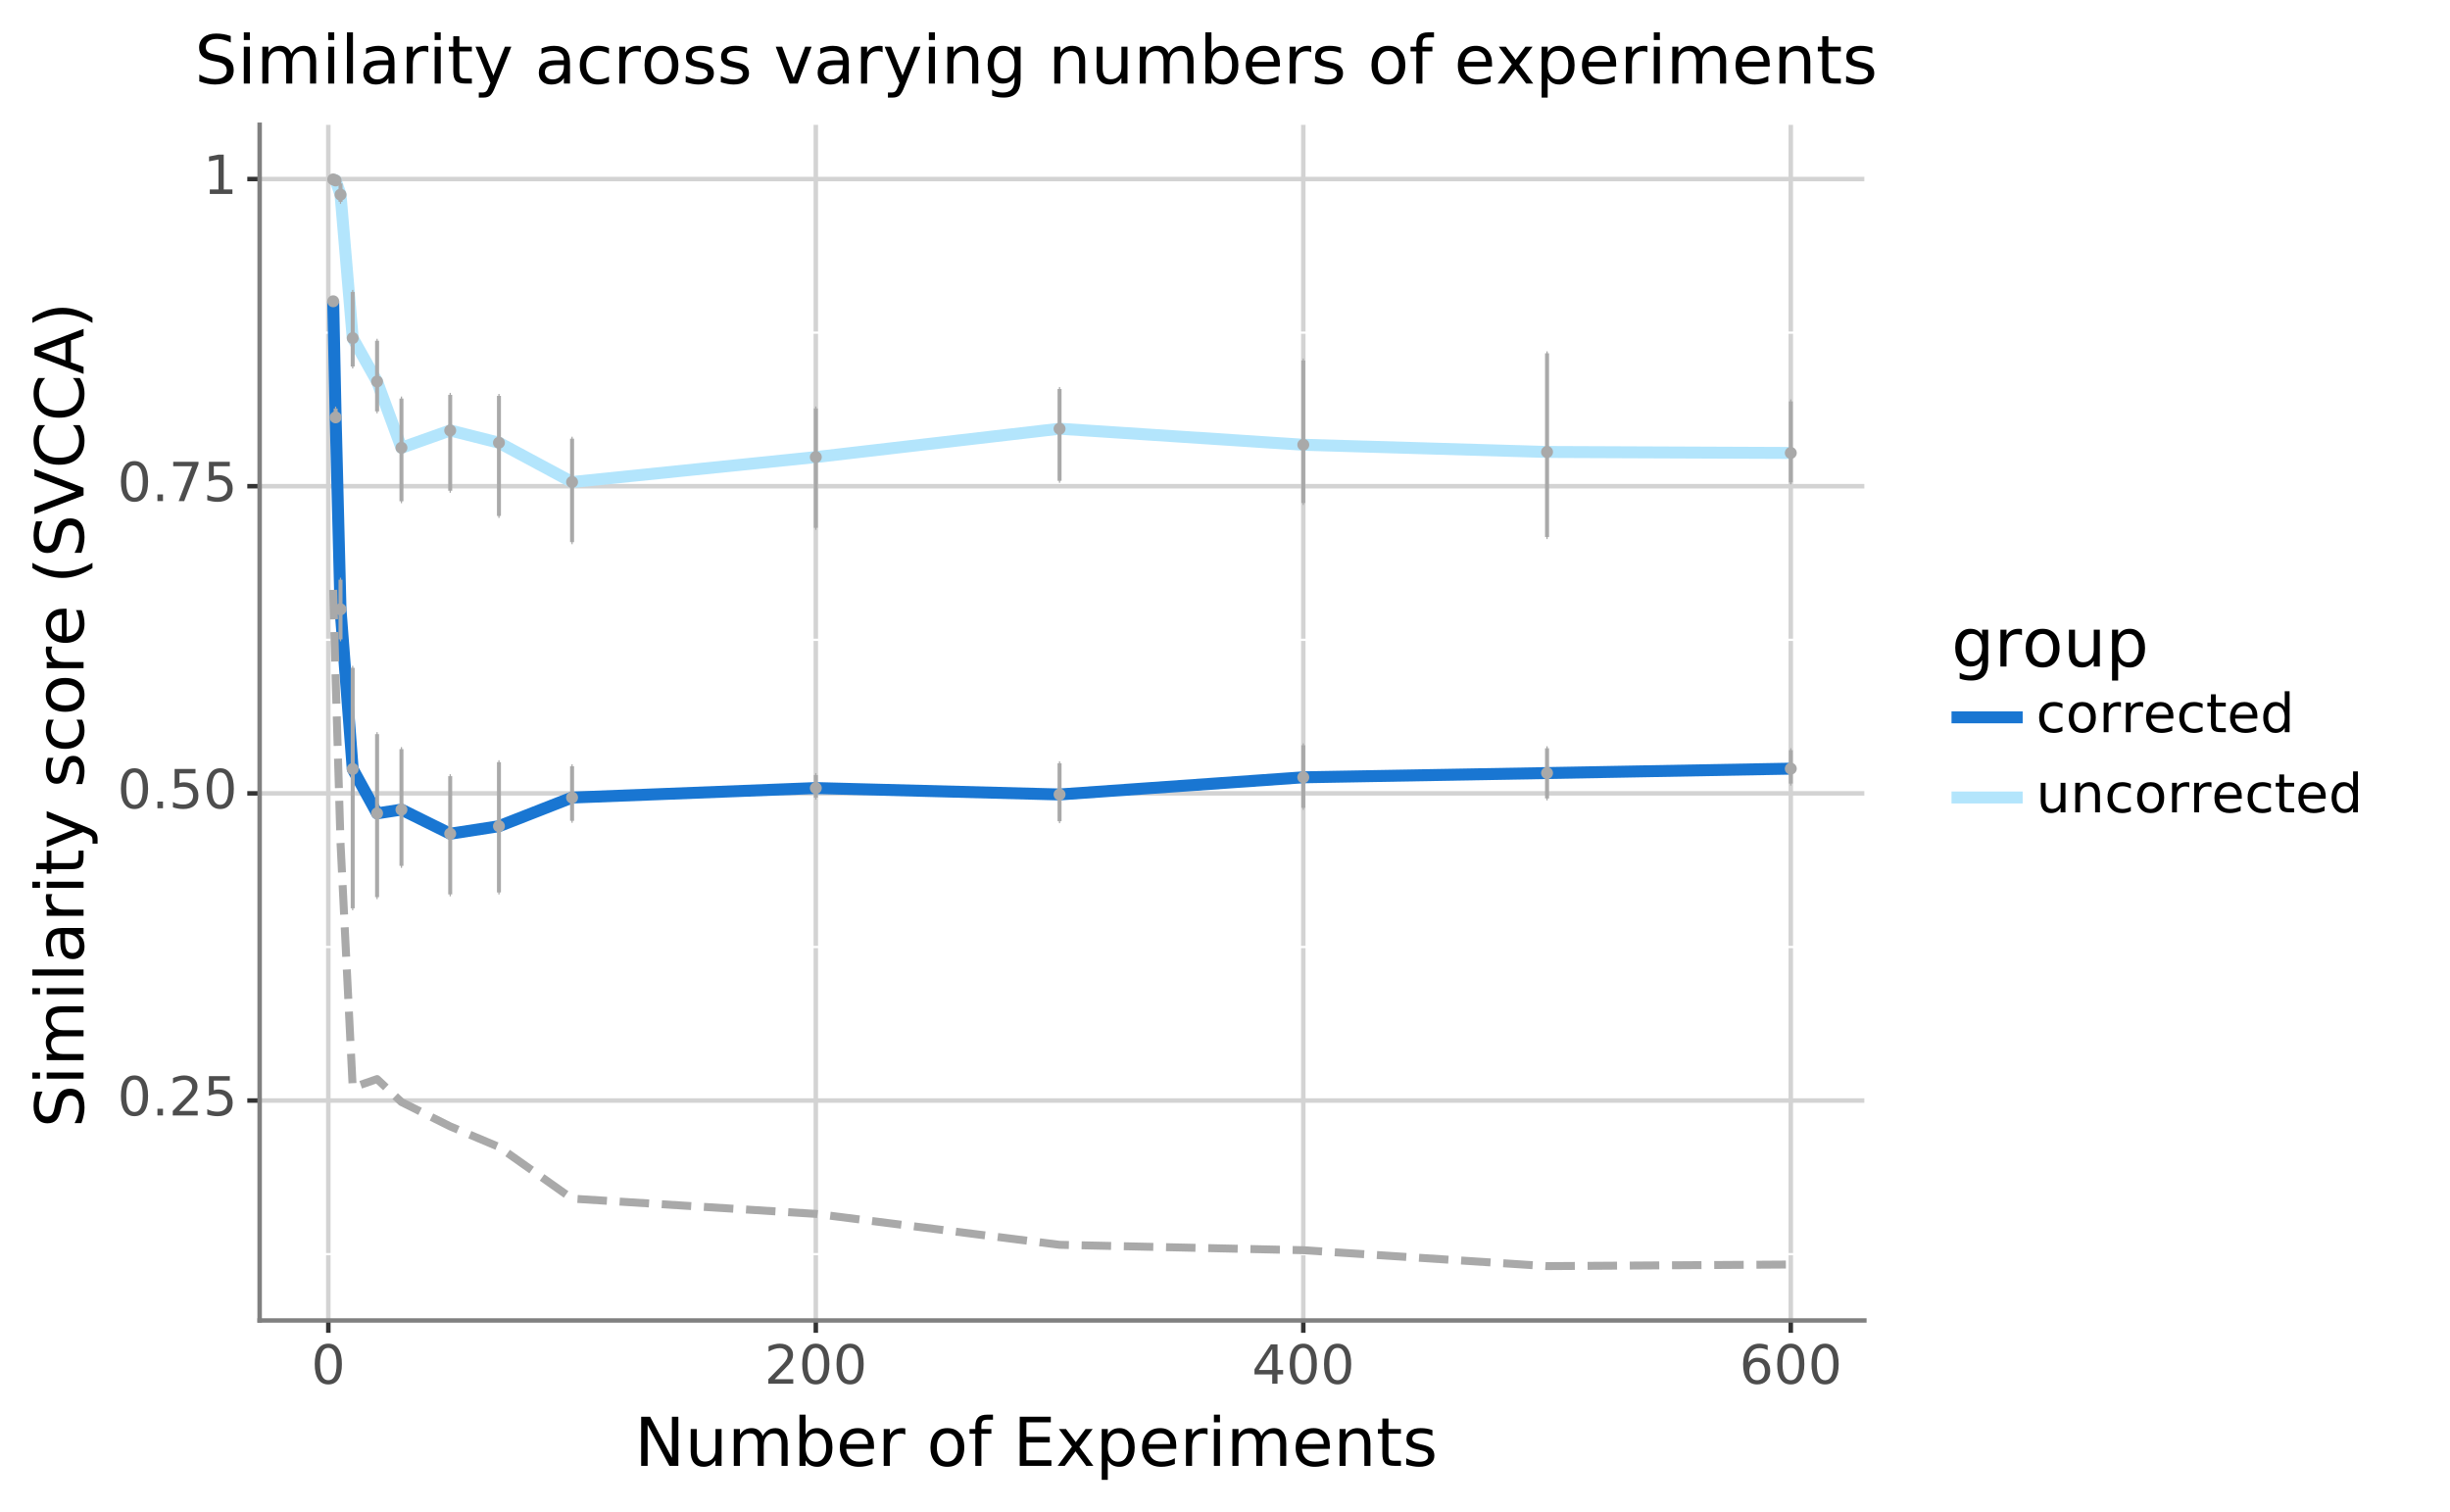 <?xml version="1.0" encoding="utf-8" standalone="no"?>
<!DOCTYPE svg PUBLIC "-//W3C//DTD SVG 1.1//EN"
  "http://www.w3.org/Graphics/SVG/1.1/DTD/svg11.dtd">
<!-- Created with matplotlib (https://matplotlib.org/) -->
<svg height="336.576pt" version="1.1" viewBox="0 0 545.245 336.576" width="545.245pt" xmlns="http://www.w3.org/2000/svg" xmlns:xlink="http://www.w3.org/1999/xlink">
 <defs>
  <style type="text/css">
*{stroke-linecap:butt;stroke-linejoin:round;}
  </style>
 </defs>
 <g id="figure_1">
  <g id="patch_1">
   <path d="M 0 336.576 
L 545.245 336.576 
L 545.245 0 
L 0 0 
z
" style="fill:#ffffff;stroke:#ffffff;stroke-linejoin:miter;"/>
  </g>
  <g id="axes_1">
   <g id="patch_2">
    <path d="M 57.786 293.895 
L 414.906 293.895 
L 414.906 27.783 
L 57.786 27.783 
z
" style="fill:#ffffff;"/>
   </g>
   <g id="matplotlib.axis_1">
    <g id="xtick_1">
     <g id="line2d_1">
      <path clip-path="url(#pf7c095efab)" d="M 73.069 293.895 
L 73.069 27.783 
" style="fill:none;stroke:#d3d3d3;"/>
     </g>
     <g id="line2d_2">
      <path d="M 73.069 293.895 
" style="fill:none;stroke:#333333;stroke-width:1.5;"/>
      <defs>
       <path d="M 0 0 
L 0 2.75 
" id="m37c07b63b4" style="stroke:#333333;"/>
      </defs>
      <g>
       <use style="fill:#333333;stroke:#333333;" x="73.069" xlink:href="#m37c07b63b4" y="293.895"/>
      </g>
     </g>
     <g id="text_1">
      <!-- 0 -->
      <defs>
       <path d="M 31.781 66.406 
Q 24.172 66.406 20.328 58.906 
Q 16.5 51.422 16.5 36.375 
Q 16.5 21.391 20.328 13.891 
Q 24.172 6.391 31.781 6.391 
Q 39.453 6.391 43.281 13.891 
Q 47.125 21.391 47.125 36.375 
Q 47.125 51.422 43.281 58.906 
Q 39.453 66.406 31.781 66.406 
z
M 31.781 74.219 
Q 44.047 74.219 50.516 64.516 
Q 56.984 54.828 56.984 36.375 
Q 56.984 17.969 50.516 8.266 
Q 44.047 -1.422 31.781 -1.422 
Q 19.531 -1.422 13.062 8.266 
Q 6.594 17.969 6.594 36.375 
Q 6.594 54.828 13.062 64.516 
Q 19.531 74.219 31.781 74.219 
z
" id="DejaVuSans-48"/>
      </defs>
      <g style="fill:#4d4d4d;" transform="translate(69.252 307.964)scale(0.12 -0.12)">
       <use xlink:href="#DejaVuSans-48"/>
      </g>
     </g>
    </g>
    <g id="xtick_2">
     <g id="line2d_3">
      <path clip-path="url(#pf7c095efab)" d="M 181.559 293.895 
L 181.559 27.783 
" style="fill:none;stroke:#d3d3d3;"/>
     </g>
     <g id="line2d_4">
      <path d="M 181.559 293.895 
" style="fill:none;stroke:#333333;stroke-width:1.5;"/>
      <g>
       <use style="fill:#333333;stroke:#333333;" x="181.559" xlink:href="#m37c07b63b4" y="293.895"/>
      </g>
     </g>
     <g id="text_2">
      <!-- 200 -->
      <defs>
       <path d="M 19.188 8.297 
L 53.609 8.297 
L 53.609 0 
L 7.328 0 
L 7.328 8.297 
Q 12.938 14.109 22.625 23.891 
Q 32.328 33.688 34.812 36.531 
Q 39.547 41.844 41.422 45.531 
Q 43.312 49.219 43.312 52.781 
Q 43.312 58.594 39.234 62.25 
Q 35.156 65.922 28.609 65.922 
Q 23.969 65.922 18.812 64.312 
Q 13.672 62.703 7.812 59.422 
L 7.812 69.391 
Q 13.766 71.781 18.938 73 
Q 24.125 74.219 28.422 74.219 
Q 39.75 74.219 46.484 68.547 
Q 53.219 62.891 53.219 53.422 
Q 53.219 48.922 51.531 44.891 
Q 49.859 40.875 45.406 35.406 
Q 44.188 33.984 37.641 27.219 
Q 31.109 20.453 19.188 8.297 
z
" id="DejaVuSans-50"/>
      </defs>
      <g style="fill:#4d4d4d;" transform="translate(170.106 307.964)scale(0.12 -0.12)">
       <use xlink:href="#DejaVuSans-50"/>
       <use x="63.623" xlink:href="#DejaVuSans-48"/>
       <use x="127.246" xlink:href="#DejaVuSans-48"/>
      </g>
     </g>
    </g>
    <g id="xtick_3">
     <g id="line2d_5">
      <path clip-path="url(#pf7c095efab)" d="M 290.048 293.895 
L 290.048 27.783 
" style="fill:none;stroke:#d3d3d3;"/>
     </g>
     <g id="line2d_6">
      <path d="M 290.048 293.895 
" style="fill:none;stroke:#333333;stroke-width:1.5;"/>
      <g>
       <use style="fill:#333333;stroke:#333333;" x="290.048" xlink:href="#m37c07b63b4" y="293.895"/>
      </g>
     </g>
     <g id="text_3">
      <!-- 400 -->
      <defs>
       <path d="M 37.797 64.312 
L 12.891 25.391 
L 37.797 25.391 
z
M 35.203 72.906 
L 47.609 72.906 
L 47.609 25.391 
L 58.016 25.391 
L 58.016 17.188 
L 47.609 17.188 
L 47.609 0 
L 37.797 0 
L 37.797 17.188 
L 4.891 17.188 
L 4.891 26.703 
z
" id="DejaVuSans-52"/>
      </defs>
      <g style="fill:#4d4d4d;" transform="translate(278.596 307.964)scale(0.12 -0.12)">
       <use xlink:href="#DejaVuSans-52"/>
       <use x="63.623" xlink:href="#DejaVuSans-48"/>
       <use x="127.246" xlink:href="#DejaVuSans-48"/>
      </g>
     </g>
    </g>
    <g id="xtick_4">
     <g id="line2d_7">
      <path clip-path="url(#pf7c095efab)" d="M 398.538 293.895 
L 398.538 27.783 
" style="fill:none;stroke:#d3d3d3;"/>
     </g>
     <g id="line2d_8">
      <path d="M 398.538 293.895 
" style="fill:none;stroke:#333333;stroke-width:1.5;"/>
      <g>
       <use style="fill:#333333;stroke:#333333;" x="398.538" xlink:href="#m37c07b63b4" y="293.895"/>
      </g>
     </g>
     <g id="text_4">
      <!-- 600 -->
      <defs>
       <path d="M 33.016 40.375 
Q 26.375 40.375 22.484 35.828 
Q 18.609 31.297 18.609 23.391 
Q 18.609 15.531 22.484 10.953 
Q 26.375 6.391 33.016 6.391 
Q 39.656 6.391 43.531 10.953 
Q 47.406 15.531 47.406 23.391 
Q 47.406 31.297 43.531 35.828 
Q 39.656 40.375 33.016 40.375 
z
M 52.594 71.297 
L 52.594 62.312 
Q 48.875 64.062 45.094 64.984 
Q 41.312 65.922 37.594 65.922 
Q 27.828 65.922 22.672 59.328 
Q 17.531 52.734 16.797 39.406 
Q 19.672 43.656 24.016 45.922 
Q 28.375 48.188 33.594 48.188 
Q 44.578 48.188 50.953 41.516 
Q 57.328 34.859 57.328 23.391 
Q 57.328 12.156 50.688 5.359 
Q 44.047 -1.422 33.016 -1.422 
Q 20.359 -1.422 13.672 8.266 
Q 6.984 17.969 6.984 36.375 
Q 6.984 53.656 15.188 63.938 
Q 23.391 74.219 37.203 74.219 
Q 40.922 74.219 44.703 73.484 
Q 48.484 72.75 52.594 71.297 
z
" id="DejaVuSans-54"/>
      </defs>
      <g style="fill:#4d4d4d;" transform="translate(387.085 307.964)scale(0.12 -0.12)">
       <use xlink:href="#DejaVuSans-54"/>
       <use x="63.623" xlink:href="#DejaVuSans-48"/>
       <use x="127.246" xlink:href="#DejaVuSans-48"/>
      </g>
     </g>
    </g>
    <g id="xtick_5">
     <g id="line2d_9">
      <path clip-path="url(#pf7c095efab)" d="M 127.314 293.895 
L 127.314 27.783 
" style="fill:none;stroke:#ffffff;stroke-width:0.5;"/>
     </g>
     <g id="line2d_10">
      <path d="M 127.314 293.895 
" style="fill:none;stroke:#333333;stroke-width:1.5;"/>
     </g>
    </g>
    <g id="xtick_6">
     <g id="line2d_11">
      <path clip-path="url(#pf7c095efab)" d="M 235.803 293.895 
L 235.803 27.783 
" style="fill:none;stroke:#ffffff;stroke-width:0.5;"/>
     </g>
     <g id="line2d_12">
      <path d="M 235.803 293.895 
" style="fill:none;stroke:#333333;stroke-width:1.5;"/>
     </g>
    </g>
    <g id="xtick_7">
     <g id="line2d_13">
      <path clip-path="url(#pf7c095efab)" d="M 344.293 293.895 
L 344.293 27.783 
" style="fill:none;stroke:#ffffff;stroke-width:0.5;"/>
     </g>
     <g id="line2d_14">
      <path d="M 344.293 293.895 
" style="fill:none;stroke:#333333;stroke-width:1.5;"/>
     </g>
    </g>
    <g id="text_5">
     <!-- Number of Experiments -->
     <defs>
      <path d="M 9.812 72.906 
L 23.094 72.906 
L 55.422 11.922 
L 55.422 72.906 
L 64.984 72.906 
L 64.984 0 
L 51.703 0 
L 19.391 60.984 
L 19.391 0 
L 9.812 0 
z
" id="DejaVuSans-78"/>
      <path d="M 8.5 21.578 
L 8.5 54.688 
L 17.484 54.688 
L 17.484 21.922 
Q 17.484 14.156 20.5 10.266 
Q 23.531 6.391 29.594 6.391 
Q 36.859 6.391 41.078 11.031 
Q 45.312 15.672 45.312 23.688 
L 45.312 54.688 
L 54.297 54.688 
L 54.297 0 
L 45.312 0 
L 45.312 8.406 
Q 42.047 3.422 37.719 1 
Q 33.406 -1.422 27.688 -1.422 
Q 18.266 -1.422 13.375 4.438 
Q 8.5 10.297 8.5 21.578 
z
M 31.109 56 
z
" id="DejaVuSans-117"/>
      <path d="M 52 44.188 
Q 55.375 50.25 60.062 53.125 
Q 64.75 56 71.094 56 
Q 79.641 56 84.281 50.016 
Q 88.922 44.047 88.922 33.016 
L 88.922 0 
L 79.891 0 
L 79.891 32.719 
Q 79.891 40.578 77.094 44.375 
Q 74.312 48.188 68.609 48.188 
Q 61.625 48.188 57.562 43.547 
Q 53.516 38.922 53.516 30.906 
L 53.516 0 
L 44.484 0 
L 44.484 32.719 
Q 44.484 40.625 41.703 44.406 
Q 38.922 48.188 33.109 48.188 
Q 26.219 48.188 22.156 43.531 
Q 18.109 38.875 18.109 30.906 
L 18.109 0 
L 9.078 0 
L 9.078 54.688 
L 18.109 54.688 
L 18.109 46.188 
Q 21.188 51.219 25.484 53.609 
Q 29.781 56 35.688 56 
Q 41.656 56 45.828 52.969 
Q 50 49.953 52 44.188 
z
" id="DejaVuSans-109"/>
      <path d="M 48.688 27.297 
Q 48.688 37.203 44.609 42.844 
Q 40.531 48.484 33.406 48.484 
Q 26.266 48.484 22.188 42.844 
Q 18.109 37.203 18.109 27.297 
Q 18.109 17.391 22.188 11.75 
Q 26.266 6.109 33.406 6.109 
Q 40.531 6.109 44.609 11.75 
Q 48.688 17.391 48.688 27.297 
z
M 18.109 46.391 
Q 20.953 51.266 25.266 53.625 
Q 29.594 56 35.594 56 
Q 45.562 56 51.781 48.094 
Q 58.016 40.188 58.016 27.297 
Q 58.016 14.406 51.781 6.484 
Q 45.562 -1.422 35.594 -1.422 
Q 29.594 -1.422 25.266 0.953 
Q 20.953 3.328 18.109 8.203 
L 18.109 0 
L 9.078 0 
L 9.078 75.984 
L 18.109 75.984 
z
" id="DejaVuSans-98"/>
      <path d="M 56.203 29.594 
L 56.203 25.203 
L 14.891 25.203 
Q 15.484 15.922 20.484 11.062 
Q 25.484 6.203 34.422 6.203 
Q 39.594 6.203 44.453 7.469 
Q 49.312 8.734 54.109 11.281 
L 54.109 2.781 
Q 49.266 0.734 44.188 -0.344 
Q 39.109 -1.422 33.891 -1.422 
Q 20.797 -1.422 13.156 6.188 
Q 5.516 13.812 5.516 26.812 
Q 5.516 40.234 12.766 48.109 
Q 20.016 56 32.328 56 
Q 43.359 56 49.781 48.891 
Q 56.203 41.797 56.203 29.594 
z
M 47.219 32.234 
Q 47.125 39.594 43.094 43.984 
Q 39.062 48.391 32.422 48.391 
Q 24.906 48.391 20.391 44.141 
Q 15.875 39.891 15.188 32.172 
z
" id="DejaVuSans-101"/>
      <path d="M 41.109 46.297 
Q 39.594 47.172 37.812 47.578 
Q 36.031 48 33.891 48 
Q 26.266 48 22.188 43.047 
Q 18.109 38.094 18.109 28.812 
L 18.109 0 
L 9.078 0 
L 9.078 54.688 
L 18.109 54.688 
L 18.109 46.188 
Q 20.953 51.172 25.484 53.578 
Q 30.031 56 36.531 56 
Q 37.453 56 38.578 55.875 
Q 39.703 55.766 41.062 55.516 
z
" id="DejaVuSans-114"/>
      <path id="DejaVuSans-32"/>
      <path d="M 30.609 48.391 
Q 23.391 48.391 19.188 42.75 
Q 14.984 37.109 14.984 27.297 
Q 14.984 17.484 19.156 11.844 
Q 23.344 6.203 30.609 6.203 
Q 37.797 6.203 41.984 11.859 
Q 46.188 17.531 46.188 27.297 
Q 46.188 37.016 41.984 42.703 
Q 37.797 48.391 30.609 48.391 
z
M 30.609 56 
Q 42.328 56 49.016 48.375 
Q 55.719 40.766 55.719 27.297 
Q 55.719 13.875 49.016 6.219 
Q 42.328 -1.422 30.609 -1.422 
Q 18.844 -1.422 12.172 6.219 
Q 5.516 13.875 5.516 27.297 
Q 5.516 40.766 12.172 48.375 
Q 18.844 56 30.609 56 
z
" id="DejaVuSans-111"/>
      <path d="M 37.109 75.984 
L 37.109 68.5 
L 28.516 68.5 
Q 23.688 68.5 21.797 66.547 
Q 19.922 64.594 19.922 59.516 
L 19.922 54.688 
L 34.719 54.688 
L 34.719 47.703 
L 19.922 47.703 
L 19.922 0 
L 10.891 0 
L 10.891 47.703 
L 2.297 47.703 
L 2.297 54.688 
L 10.891 54.688 
L 10.891 58.5 
Q 10.891 67.625 15.141 71.797 
Q 19.391 75.984 28.609 75.984 
z
" id="DejaVuSans-102"/>
      <path d="M 9.812 72.906 
L 55.906 72.906 
L 55.906 64.594 
L 19.672 64.594 
L 19.672 43.016 
L 54.391 43.016 
L 54.391 34.719 
L 19.672 34.719 
L 19.672 8.297 
L 56.781 8.297 
L 56.781 0 
L 9.812 0 
z
" id="DejaVuSans-69"/>
      <path d="M 54.891 54.688 
L 35.109 28.078 
L 55.906 0 
L 45.312 0 
L 29.391 21.484 
L 13.484 0 
L 2.875 0 
L 24.125 28.609 
L 4.688 54.688 
L 15.281 54.688 
L 29.781 35.203 
L 44.281 54.688 
z
" id="DejaVuSans-120"/>
      <path d="M 18.109 8.203 
L 18.109 -20.797 
L 9.078 -20.797 
L 9.078 54.688 
L 18.109 54.688 
L 18.109 46.391 
Q 20.953 51.266 25.266 53.625 
Q 29.594 56 35.594 56 
Q 45.562 56 51.781 48.094 
Q 58.016 40.188 58.016 27.297 
Q 58.016 14.406 51.781 6.484 
Q 45.562 -1.422 35.594 -1.422 
Q 29.594 -1.422 25.266 0.953 
Q 20.953 3.328 18.109 8.203 
z
M 48.688 27.297 
Q 48.688 37.203 44.609 42.844 
Q 40.531 48.484 33.406 48.484 
Q 26.266 48.484 22.188 42.844 
Q 18.109 37.203 18.109 27.297 
Q 18.109 17.391 22.188 11.75 
Q 26.266 6.109 33.406 6.109 
Q 40.531 6.109 44.609 11.75 
Q 48.688 17.391 48.688 27.297 
z
" id="DejaVuSans-112"/>
      <path d="M 9.422 54.688 
L 18.406 54.688 
L 18.406 0 
L 9.422 0 
z
M 9.422 75.984 
L 18.406 75.984 
L 18.406 64.594 
L 9.422 64.594 
z
" id="DejaVuSans-105"/>
      <path d="M 54.891 33.016 
L 54.891 0 
L 45.906 0 
L 45.906 32.719 
Q 45.906 40.484 42.875 44.328 
Q 39.844 48.188 33.797 48.188 
Q 26.516 48.188 22.312 43.547 
Q 18.109 38.922 18.109 30.906 
L 18.109 0 
L 9.078 0 
L 9.078 54.688 
L 18.109 54.688 
L 18.109 46.188 
Q 21.344 51.125 25.703 53.562 
Q 30.078 56 35.797 56 
Q 45.219 56 50.047 50.172 
Q 54.891 44.344 54.891 33.016 
z
" id="DejaVuSans-110"/>
      <path d="M 18.312 70.219 
L 18.312 54.688 
L 36.812 54.688 
L 36.812 47.703 
L 18.312 47.703 
L 18.312 18.016 
Q 18.312 11.328 20.141 9.422 
Q 21.969 7.516 27.594 7.516 
L 36.812 7.516 
L 36.812 0 
L 27.594 0 
Q 17.188 0 13.234 3.875 
Q 9.281 7.766 9.281 18.016 
L 9.281 47.703 
L 2.688 47.703 
L 2.688 54.688 
L 9.281 54.688 
L 9.281 70.219 
z
" id="DejaVuSans-116"/>
      <path d="M 44.281 53.078 
L 44.281 44.578 
Q 40.484 46.531 36.375 47.5 
Q 32.281 48.484 27.875 48.484 
Q 21.188 48.484 17.844 46.438 
Q 14.5 44.391 14.5 40.281 
Q 14.5 37.156 16.891 35.375 
Q 19.281 33.594 26.516 31.984 
L 29.594 31.297 
Q 39.156 29.25 43.188 25.516 
Q 47.219 21.781 47.219 15.094 
Q 47.219 7.469 41.188 3.016 
Q 35.156 -1.422 24.609 -1.422 
Q 20.219 -1.422 15.453 -0.562 
Q 10.688 0.297 5.422 2 
L 5.422 11.281 
Q 10.406 8.688 15.234 7.391 
Q 20.062 6.109 24.812 6.109 
Q 31.156 6.109 34.562 8.281 
Q 37.984 10.453 37.984 14.406 
Q 37.984 18.062 35.516 20.016 
Q 33.062 21.969 24.703 23.781 
L 21.578 24.516 
Q 13.234 26.266 9.516 29.906 
Q 5.812 33.547 5.812 39.891 
Q 5.812 47.609 11.281 51.797 
Q 16.75 56 26.812 56 
Q 31.781 56 36.172 55.266 
Q 40.578 54.547 44.281 53.078 
z
" id="DejaVuSans-115"/>
     </defs>
     <g transform="translate(141.219 326.257)scale(0.15 -0.15)">
      <use xlink:href="#DejaVuSans-78"/>
      <use x="74.805" xlink:href="#DejaVuSans-117"/>
      <use x="138.184" xlink:href="#DejaVuSans-109"/>
      <use x="235.596" xlink:href="#DejaVuSans-98"/>
      <use x="299.072" xlink:href="#DejaVuSans-101"/>
      <use x="360.596" xlink:href="#DejaVuSans-114"/>
      <use x="401.709" xlink:href="#DejaVuSans-32"/>
      <use x="433.496" xlink:href="#DejaVuSans-111"/>
      <use x="494.678" xlink:href="#DejaVuSans-102"/>
      <use x="529.883" xlink:href="#DejaVuSans-32"/>
      <use x="561.67" xlink:href="#DejaVuSans-69"/>
      <use x="624.854" xlink:href="#DejaVuSans-120"/>
      <use x="684.033" xlink:href="#DejaVuSans-112"/>
      <use x="747.51" xlink:href="#DejaVuSans-101"/>
      <use x="809.033" xlink:href="#DejaVuSans-114"/>
      <use x="850.146" xlink:href="#DejaVuSans-105"/>
      <use x="877.93" xlink:href="#DejaVuSans-109"/>
      <use x="975.342" xlink:href="#DejaVuSans-101"/>
      <use x="1036.865" xlink:href="#DejaVuSans-110"/>
      <use x="1100.244" xlink:href="#DejaVuSans-116"/>
      <use x="1139.453" xlink:href="#DejaVuSans-115"/>
     </g>
    </g>
   </g>
   <g id="matplotlib.axis_2">
    <g id="ytick_1">
     <g id="line2d_15">
      <path clip-path="url(#pf7c095efab)" d="M 57.786 244.951 
L 414.906 244.951 
" style="fill:none;stroke:#d3d3d3;"/>
     </g>
     <g id="line2d_16">
      <path d="M 57.786 244.951 
" style="fill:none;stroke:#333333;stroke-width:1.5;"/>
      <defs>
       <path d="M 0 0 
L -2.75 0 
" id="mb1b3da5400" style="stroke:#333333;"/>
      </defs>
      <g>
       <use style="fill:#333333;stroke:#333333;" x="57.786" xlink:href="#mb1b3da5400" y="244.951"/>
      </g>
     </g>
     <g id="text_6">
      <!-- 0.25 -->
      <defs>
       <path d="M 10.688 12.406 
L 21 12.406 
L 21 0 
L 10.688 0 
z
" id="DejaVuSans-46"/>
       <path d="M 10.797 72.906 
L 49.516 72.906 
L 49.516 64.594 
L 19.828 64.594 
L 19.828 46.734 
Q 21.969 47.469 24.109 47.828 
Q 26.266 48.188 28.422 48.188 
Q 40.625 48.188 47.75 41.5 
Q 54.891 34.812 54.891 23.391 
Q 54.891 11.625 47.562 5.094 
Q 40.234 -1.422 26.906 -1.422 
Q 22.312 -1.422 17.547 -0.641 
Q 12.797 0.141 7.719 1.703 
L 7.719 11.625 
Q 12.109 9.234 16.797 8.062 
Q 21.484 6.891 26.703 6.891 
Q 35.156 6.891 40.078 11.328 
Q 45.016 15.766 45.016 23.391 
Q 45.016 31 40.078 35.438 
Q 35.156 39.891 26.703 39.891 
Q 22.75 39.891 18.812 39.016 
Q 14.891 38.141 10.797 36.281 
z
" id="DejaVuSans-53"/>
      </defs>
      <g style="fill:#4d4d4d;" transform="translate(26.117 248.262)scale(0.12 -0.12)">
       <use xlink:href="#DejaVuSans-48"/>
       <use x="63.623" xlink:href="#DejaVuSans-46"/>
       <use x="95.41" xlink:href="#DejaVuSans-50"/>
       <use x="159.033" xlink:href="#DejaVuSans-53"/>
      </g>
     </g>
    </g>
    <g id="ytick_2">
     <g id="line2d_17">
      <path clip-path="url(#pf7c095efab)" d="M 57.786 176.584 
L 414.906 176.584 
" style="fill:none;stroke:#d3d3d3;"/>
     </g>
     <g id="line2d_18">
      <path d="M 57.786 176.584 
" style="fill:none;stroke:#333333;stroke-width:1.5;"/>
      <g>
       <use style="fill:#333333;stroke:#333333;" x="57.786" xlink:href="#mb1b3da5400" y="176.584"/>
      </g>
     </g>
     <g id="text_7">
      <!-- 0.50 -->
      <g style="fill:#4d4d4d;" transform="translate(26.117 179.895)scale(0.12 -0.12)">
       <use xlink:href="#DejaVuSans-48"/>
       <use x="63.623" xlink:href="#DejaVuSans-46"/>
       <use x="95.41" xlink:href="#DejaVuSans-53"/>
       <use x="159.033" xlink:href="#DejaVuSans-48"/>
      </g>
     </g>
    </g>
    <g id="ytick_3">
     <g id="line2d_19">
      <path clip-path="url(#pf7c095efab)" d="M 57.786 108.218 
L 414.906 108.218 
" style="fill:none;stroke:#d3d3d3;"/>
     </g>
     <g id="line2d_20">
      <path d="M 57.786 108.218 
" style="fill:none;stroke:#333333;stroke-width:1.5;"/>
      <g>
       <use style="fill:#333333;stroke:#333333;" x="57.786" xlink:href="#mb1b3da5400" y="108.218"/>
      </g>
     </g>
     <g id="text_8">
      <!-- 0.75 -->
      <defs>
       <path d="M 8.203 72.906 
L 55.078 72.906 
L 55.078 68.703 
L 28.609 0 
L 18.312 0 
L 43.219 64.594 
L 8.203 64.594 
z
" id="DejaVuSans-55"/>
      </defs>
      <g style="fill:#4d4d4d;" transform="translate(26.117 111.529)scale(0.12 -0.12)">
       <use xlink:href="#DejaVuSans-48"/>
       <use x="63.623" xlink:href="#DejaVuSans-46"/>
       <use x="95.41" xlink:href="#DejaVuSans-55"/>
       <use x="159.033" xlink:href="#DejaVuSans-53"/>
      </g>
     </g>
    </g>
    <g id="ytick_4">
     <g id="line2d_21">
      <path clip-path="url(#pf7c095efab)" d="M 57.786 39.851 
L 414.906 39.851 
" style="fill:none;stroke:#d3d3d3;"/>
     </g>
     <g id="line2d_22">
      <path d="M 57.786 39.851 
" style="fill:none;stroke:#333333;stroke-width:1.5;"/>
      <g>
       <use style="fill:#333333;stroke:#333333;" x="57.786" xlink:href="#mb1b3da5400" y="39.851"/>
      </g>
     </g>
     <g id="text_9">
      <!-- 1 -->
      <defs>
       <path d="M 12.406 8.297 
L 28.516 8.297 
L 28.516 63.922 
L 10.984 60.406 
L 10.984 69.391 
L 28.422 72.906 
L 38.281 72.906 
L 38.281 8.297 
L 54.391 8.297 
L 54.391 0 
L 12.406 0 
z
" id="DejaVuSans-49"/>
      </defs>
      <g style="fill:#4d4d4d;" transform="translate(45.201 43.163)scale(0.12 -0.12)">
       <use xlink:href="#DejaVuSans-49"/>
      </g>
     </g>
    </g>
    <g id="ytick_5">
     <g id="line2d_23">
      <path clip-path="url(#pf7c095efab)" d="M 57.786 279.134 
L 414.906 279.134 
" style="fill:none;stroke:#ffffff;stroke-width:0.5;"/>
     </g>
     <g id="line2d_24">
      <path d="M 57.786 279.134 
" style="fill:none;stroke:#333333;stroke-width:1.5;"/>
     </g>
    </g>
    <g id="ytick_6">
     <g id="line2d_25">
      <path clip-path="url(#pf7c095efab)" d="M 57.786 210.767 
L 414.906 210.767 
" style="fill:none;stroke:#ffffff;stroke-width:0.5;"/>
     </g>
     <g id="line2d_26">
      <path d="M 57.786 210.767 
" style="fill:none;stroke:#333333;stroke-width:1.5;"/>
     </g>
    </g>
    <g id="ytick_7">
     <g id="line2d_27">
      <path clip-path="url(#pf7c095efab)" d="M 57.786 142.401 
L 414.906 142.401 
" style="fill:none;stroke:#ffffff;stroke-width:0.5;"/>
     </g>
     <g id="line2d_28">
      <path d="M 57.786 142.401 
" style="fill:none;stroke:#333333;stroke-width:1.5;"/>
     </g>
    </g>
    <g id="ytick_8">
     <g id="line2d_29">
      <path clip-path="url(#pf7c095efab)" d="M 57.786 74.035 
L 414.906 74.035 
" style="fill:none;stroke:#ffffff;stroke-width:0.5;"/>
     </g>
     <g id="line2d_30">
      <path d="M 57.786 74.035 
" style="fill:none;stroke:#333333;stroke-width:1.5;"/>
     </g>
    </g>
    <g id="text_10">
     <!-- Similarity score (SVCCA) -->
     <defs>
      <path d="M 53.516 70.516 
L 53.516 60.891 
Q 47.906 63.578 42.922 64.891 
Q 37.938 66.219 33.297 66.219 
Q 25.25 66.219 20.875 63.094 
Q 16.5 59.969 16.5 54.203 
Q 16.5 49.359 19.406 46.891 
Q 22.312 44.438 30.422 42.922 
L 36.375 41.703 
Q 47.406 39.594 52.656 34.297 
Q 57.906 29 57.906 20.125 
Q 57.906 9.516 50.797 4.047 
Q 43.703 -1.422 29.984 -1.422 
Q 24.812 -1.422 18.969 -0.25 
Q 13.141 0.922 6.891 3.219 
L 6.891 13.375 
Q 12.891 10.016 18.656 8.297 
Q 24.422 6.594 29.984 6.594 
Q 38.422 6.594 43.016 9.906 
Q 47.609 13.234 47.609 19.391 
Q 47.609 24.75 44.312 27.781 
Q 41.016 30.812 33.5 32.328 
L 27.484 33.5 
Q 16.453 35.688 11.516 40.375 
Q 6.594 45.062 6.594 53.422 
Q 6.594 63.094 13.406 68.656 
Q 20.219 74.219 32.172 74.219 
Q 37.312 74.219 42.625 73.281 
Q 47.953 72.359 53.516 70.516 
z
" id="DejaVuSans-83"/>
      <path d="M 9.422 75.984 
L 18.406 75.984 
L 18.406 0 
L 9.422 0 
z
" id="DejaVuSans-108"/>
      <path d="M 34.281 27.484 
Q 23.391 27.484 19.188 25 
Q 14.984 22.516 14.984 16.5 
Q 14.984 11.719 18.141 8.906 
Q 21.297 6.109 26.703 6.109 
Q 34.188 6.109 38.703 11.406 
Q 43.219 16.703 43.219 25.484 
L 43.219 27.484 
z
M 52.203 31.203 
L 52.203 0 
L 43.219 0 
L 43.219 8.297 
Q 40.141 3.328 35.547 0.953 
Q 30.953 -1.422 24.312 -1.422 
Q 15.922 -1.422 10.953 3.297 
Q 6 8.016 6 15.922 
Q 6 25.141 12.172 29.828 
Q 18.359 34.516 30.609 34.516 
L 43.219 34.516 
L 43.219 35.406 
Q 43.219 41.609 39.141 45 
Q 35.062 48.391 27.688 48.391 
Q 23 48.391 18.547 47.266 
Q 14.109 46.141 10.016 43.891 
L 10.016 52.203 
Q 14.938 54.109 19.578 55.047 
Q 24.219 56 28.609 56 
Q 40.484 56 46.344 49.844 
Q 52.203 43.703 52.203 31.203 
z
" id="DejaVuSans-97"/>
      <path d="M 32.172 -5.078 
Q 28.375 -14.844 24.75 -17.812 
Q 21.141 -20.797 15.094 -20.797 
L 7.906 -20.797 
L 7.906 -13.281 
L 13.188 -13.281 
Q 16.891 -13.281 18.938 -11.516 
Q 21 -9.766 23.484 -3.219 
L 25.094 0.875 
L 2.984 54.688 
L 12.5 54.688 
L 29.594 11.922 
L 46.688 54.688 
L 56.203 54.688 
z
" id="DejaVuSans-121"/>
      <path d="M 48.781 52.594 
L 48.781 44.188 
Q 44.969 46.297 41.141 47.344 
Q 37.312 48.391 33.406 48.391 
Q 24.656 48.391 19.812 42.844 
Q 14.984 37.312 14.984 27.297 
Q 14.984 17.281 19.812 11.734 
Q 24.656 6.203 33.406 6.203 
Q 37.312 6.203 41.141 7.25 
Q 44.969 8.297 48.781 10.406 
L 48.781 2.094 
Q 45.016 0.344 40.984 -0.531 
Q 36.969 -1.422 32.422 -1.422 
Q 20.062 -1.422 12.781 6.344 
Q 5.516 14.109 5.516 27.297 
Q 5.516 40.672 12.859 48.328 
Q 20.219 56 33.016 56 
Q 37.156 56 41.109 55.141 
Q 45.062 54.297 48.781 52.594 
z
" id="DejaVuSans-99"/>
      <path d="M 31 75.875 
Q 24.469 64.656 21.281 53.656 
Q 18.109 42.672 18.109 31.391 
Q 18.109 20.125 21.312 9.062 
Q 24.516 -2 31 -13.188 
L 23.188 -13.188 
Q 15.875 -1.703 12.234 9.375 
Q 8.594 20.453 8.594 31.391 
Q 8.594 42.281 12.203 53.312 
Q 15.828 64.359 23.188 75.875 
z
" id="DejaVuSans-40"/>
      <path d="M 28.609 0 
L 0.781 72.906 
L 11.078 72.906 
L 34.188 11.531 
L 57.328 72.906 
L 67.578 72.906 
L 39.797 0 
z
" id="DejaVuSans-86"/>
      <path d="M 64.406 67.281 
L 64.406 56.891 
Q 59.422 61.531 53.781 63.812 
Q 48.141 66.109 41.797 66.109 
Q 29.297 66.109 22.656 58.469 
Q 16.016 50.828 16.016 36.375 
Q 16.016 21.969 22.656 14.328 
Q 29.297 6.688 41.797 6.688 
Q 48.141 6.688 53.781 8.984 
Q 59.422 11.281 64.406 15.922 
L 64.406 5.609 
Q 59.234 2.094 53.438 0.328 
Q 47.656 -1.422 41.219 -1.422 
Q 24.656 -1.422 15.125 8.703 
Q 5.609 18.844 5.609 36.375 
Q 5.609 53.953 15.125 64.078 
Q 24.656 74.219 41.219 74.219 
Q 47.75 74.219 53.531 72.484 
Q 59.328 70.75 64.406 67.281 
z
" id="DejaVuSans-67"/>
      <path d="M 34.188 63.188 
L 20.797 26.906 
L 47.609 26.906 
z
M 28.609 72.906 
L 39.797 72.906 
L 67.578 0 
L 57.328 0 
L 50.688 18.703 
L 17.828 18.703 
L 11.188 0 
L 0.781 0 
z
" id="DejaVuSans-65"/>
      <path d="M 8.016 75.875 
L 15.828 75.875 
Q 23.141 64.359 26.781 53.312 
Q 30.422 42.281 30.422 31.391 
Q 30.422 20.453 26.781 9.375 
Q 23.141 -1.703 15.828 -13.188 
L 8.016 -13.188 
Q 14.5 -2 17.703 9.062 
Q 20.906 20.125 20.906 31.391 
Q 20.906 42.672 17.703 53.656 
Q 14.5 64.656 8.016 75.875 
z
" id="DejaVuSans-41"/>
     </defs>
     <g transform="translate(18.598 251.003)rotate(-90)scale(0.15 -0.15)">
      <use xlink:href="#DejaVuSans-83"/>
      <use x="63.477" xlink:href="#DejaVuSans-105"/>
      <use x="91.26" xlink:href="#DejaVuSans-109"/>
      <use x="188.672" xlink:href="#DejaVuSans-105"/>
      <use x="216.455" xlink:href="#DejaVuSans-108"/>
      <use x="244.238" xlink:href="#DejaVuSans-97"/>
      <use x="305.518" xlink:href="#DejaVuSans-114"/>
      <use x="346.631" xlink:href="#DejaVuSans-105"/>
      <use x="374.414" xlink:href="#DejaVuSans-116"/>
      <use x="413.623" xlink:href="#DejaVuSans-121"/>
      <use x="472.803" xlink:href="#DejaVuSans-32"/>
      <use x="504.59" xlink:href="#DejaVuSans-115"/>
      <use x="556.689" xlink:href="#DejaVuSans-99"/>
      <use x="611.67" xlink:href="#DejaVuSans-111"/>
      <use x="672.852" xlink:href="#DejaVuSans-114"/>
      <use x="713.934" xlink:href="#DejaVuSans-101"/>
      <use x="775.457" xlink:href="#DejaVuSans-32"/>
      <use x="807.244" xlink:href="#DejaVuSans-40"/>
      <use x="846.258" xlink:href="#DejaVuSans-83"/>
      <use x="909.734" xlink:href="#DejaVuSans-86"/>
      <use x="978.143" xlink:href="#DejaVuSans-67"/>
      <use x="1047.967" xlink:href="#DejaVuSans-67"/>
      <use x="1117.791" xlink:href="#DejaVuSans-65"/>
      <use x="1186.199" xlink:href="#DejaVuSans-41"/>
     </g>
    </g>
   </g>
   <g id="line2d_31">
    <path clip-path="url(#pf7c095efab)" d="M 74.154 67.057 
L 74.697 92.893 
L 75.782 135.615 
L 78.494 171.159 
L 83.918 181.032 
L 89.343 180.197 
L 100.192 185.564 
L 111.041 183.888 
L 127.314 177.512 
L 181.559 175.395 
L 235.803 176.821 
L 290.048 173.006 
L 344.293 172.057 
L 398.538 171.079 
" style="fill:none;stroke:#1976d2;stroke-width:2.659;"/>
   </g>
   <g id="line2d_32">
    <path clip-path="url(#pf7c095efab)" d="M 74.154 39.931 
L 74.697 40.164 
L 75.782 43.322 
L 78.494 75.252 
L 83.918 84.908 
L 89.343 99.661 
L 100.192 95.808 
L 111.041 98.537 
L 127.314 107.285 
L 181.559 101.731 
L 235.803 95.421 
L 290.048 98.988 
L 344.293 100.592 
L 398.538 100.814 
" style="fill:none;stroke:#b3e5fc;stroke-width:2.659;"/>
   </g>
   <g id="PathCollection_1">
    <path clip-path="url(#pf7c095efab)" d="M 74.154 40.817 
C 74.389 40.817 74.615 40.724 74.781 40.558 
C 74.947 40.392 75.041 40.166 75.041 39.931 
C 75.041 39.696 74.947 39.471 74.781 39.304 
C 74.615 39.138 74.389 39.045 74.154 39.045 
C 73.919 39.045 73.694 39.138 73.528 39.304 
C 73.361 39.471 73.268 39.696 73.268 39.931 
C 73.268 40.166 73.361 40.392 73.528 40.558 
C 73.694 40.724 73.919 40.817 74.154 40.817 
z
" style="fill:#a9a9a9;stroke:#a9a9a9;stroke-width:0.886;"/>
    <path clip-path="url(#pf7c095efab)" d="M 74.697 41.05 
C 74.932 41.05 75.157 40.957 75.323 40.79 
C 75.49 40.624 75.583 40.399 75.583 40.164 
C 75.583 39.929 75.49 39.703 75.323 39.537 
C 75.157 39.371 74.932 39.278 74.697 39.278 
C 74.462 39.278 74.236 39.371 74.07 39.537 
C 73.904 39.703 73.81 39.929 73.81 40.164 
C 73.81 40.399 73.904 40.624 74.07 40.79 
C 74.236 40.957 74.462 41.05 74.697 41.05 
z
" style="fill:#a9a9a9;stroke:#a9a9a9;stroke-width:0.886;"/>
    <path clip-path="url(#pf7c095efab)" d="M 75.782 44.208 
C 76.017 44.208 76.242 44.115 76.408 43.948 
C 76.574 43.782 76.668 43.557 76.668 43.322 
C 76.668 43.087 76.574 42.861 76.408 42.695 
C 76.242 42.529 76.017 42.436 75.782 42.436 
C 75.547 42.436 75.321 42.529 75.155 42.695 
C 74.989 42.861 74.895 43.087 74.895 43.322 
C 74.895 43.557 74.989 43.782 75.155 43.948 
C 75.321 44.115 75.547 44.208 75.782 44.208 
z
" style="fill:#a9a9a9;stroke:#a9a9a9;stroke-width:0.886;"/>
    <path clip-path="url(#pf7c095efab)" d="M 78.494 76.138 
C 78.729 76.138 78.954 76.044 79.121 75.878 
C 79.287 75.712 79.38 75.487 79.38 75.252 
C 79.38 75.017 79.287 74.791 79.121 74.625 
C 78.954 74.459 78.729 74.365 78.494 74.365 
C 78.259 74.365 78.033 74.459 77.867 74.625 
C 77.701 74.791 77.608 75.017 77.608 75.252 
C 77.608 75.487 77.701 75.712 77.867 75.878 
C 78.033 76.044 78.259 76.138 78.494 76.138 
z
" style="fill:#a9a9a9;stroke:#a9a9a9;stroke-width:0.886;"/>
    <path clip-path="url(#pf7c095efab)" d="M 83.918 85.795 
C 84.153 85.795 84.379 85.701 84.545 85.535 
C 84.711 85.369 84.805 85.143 84.805 84.908 
C 84.805 84.673 84.711 84.448 84.545 84.282 
C 84.379 84.115 84.153 84.022 83.918 84.022 
C 83.683 84.022 83.458 84.115 83.292 84.282 
C 83.125 84.448 83.032 84.673 83.032 84.908 
C 83.032 85.143 83.125 85.369 83.292 85.535 
C 83.458 85.701 83.683 85.795 83.918 85.795 
z
" style="fill:#a9a9a9;stroke:#a9a9a9;stroke-width:0.886;"/>
    <path clip-path="url(#pf7c095efab)" d="M 89.343 100.547 
C 89.578 100.547 89.803 100.454 89.969 100.288 
C 90.136 100.122 90.229 99.896 90.229 99.661 
C 90.229 99.426 90.136 99.201 89.969 99.035 
C 89.803 98.868 89.578 98.775 89.343 98.775 
C 89.108 98.775 88.882 98.868 88.716 99.035 
C 88.55 99.201 88.457 99.426 88.457 99.661 
C 88.457 99.896 88.55 100.122 88.716 100.288 
C 88.882 100.454 89.108 100.547 89.343 100.547 
z
" style="fill:#a9a9a9;stroke:#a9a9a9;stroke-width:0.886;"/>
    <path clip-path="url(#pf7c095efab)" d="M 100.192 96.695 
C 100.427 96.695 100.652 96.601 100.818 96.435 
C 100.985 96.269 101.078 96.043 101.078 95.808 
C 101.078 95.573 100.985 95.348 100.818 95.182 
C 100.652 95.015 100.427 94.922 100.192 94.922 
C 99.957 94.922 99.731 95.015 99.565 95.182 
C 99.399 95.348 99.306 95.573 99.306 95.808 
C 99.306 96.043 99.399 96.269 99.565 96.435 
C 99.731 96.601 99.957 96.695 100.192 96.695 
z
" style="fill:#a9a9a9;stroke:#a9a9a9;stroke-width:0.886;"/>
    <path clip-path="url(#pf7c095efab)" d="M 111.041 99.423 
C 111.276 99.423 111.501 99.33 111.667 99.164 
C 111.834 98.998 111.927 98.772 111.927 98.537 
C 111.927 98.302 111.834 98.077 111.667 97.91 
C 111.501 97.744 111.276 97.651 111.041 97.651 
C 110.806 97.651 110.58 97.744 110.414 97.91 
C 110.248 98.077 110.154 98.302 110.154 98.537 
C 110.154 98.772 110.248 98.998 110.414 99.164 
C 110.58 99.33 110.806 99.423 111.041 99.423 
z
" style="fill:#a9a9a9;stroke:#a9a9a9;stroke-width:0.886;"/>
    <path clip-path="url(#pf7c095efab)" d="M 127.314 108.171 
C 127.549 108.171 127.775 108.078 127.941 107.912 
C 128.107 107.745 128.2 107.52 128.2 107.285 
C 128.2 107.05 128.107 106.824 127.941 106.658 
C 127.775 106.492 127.549 106.399 127.314 106.399 
C 127.079 106.399 126.854 106.492 126.687 106.658 
C 126.521 106.824 126.428 107.05 126.428 107.285 
C 126.428 107.52 126.521 107.745 126.687 107.912 
C 126.854 108.078 127.079 108.171 127.314 108.171 
z
" style="fill:#a9a9a9;stroke:#a9a9a9;stroke-width:0.886;"/>
    <path clip-path="url(#pf7c095efab)" d="M 181.559 102.617 
C 181.794 102.617 182.019 102.524 182.185 102.358 
C 182.352 102.192 182.445 101.966 182.445 101.731 
C 182.445 101.496 182.352 101.271 182.185 101.105 
C 182.019 100.938 181.794 100.845 181.559 100.845 
C 181.324 100.845 181.098 100.938 180.932 101.105 
C 180.766 101.271 180.673 101.496 180.673 101.731 
C 180.673 101.966 180.766 102.192 180.932 102.358 
C 181.098 102.524 181.324 102.617 181.559 102.617 
z
" style="fill:#a9a9a9;stroke:#a9a9a9;stroke-width:0.886;"/>
    <path clip-path="url(#pf7c095efab)" d="M 235.803 96.307 
C 236.039 96.307 236.264 96.214 236.43 96.048 
C 236.596 95.881 236.69 95.656 236.69 95.421 
C 236.69 95.186 236.596 94.96 236.43 94.794 
C 236.264 94.628 236.039 94.535 235.803 94.535 
C 235.568 94.535 235.343 94.628 235.177 94.794 
C 235.011 94.96 234.917 95.186 234.917 95.421 
C 234.917 95.656 235.011 95.881 235.177 96.048 
C 235.343 96.214 235.568 96.307 235.803 96.307 
z
" style="fill:#a9a9a9;stroke:#a9a9a9;stroke-width:0.886;"/>
    <path clip-path="url(#pf7c095efab)" d="M 290.048 99.874 
C 290.283 99.874 290.509 99.781 290.675 99.615 
C 290.841 99.449 290.934 99.223 290.934 98.988 
C 290.934 98.753 290.841 98.528 290.675 98.362 
C 290.509 98.195 290.283 98.102 290.048 98.102 
C 289.813 98.102 289.588 98.195 289.422 98.362 
C 289.255 98.528 289.162 98.753 289.162 98.988 
C 289.162 99.223 289.255 99.449 289.422 99.615 
C 289.588 99.781 289.813 99.874 290.048 99.874 
z
" style="fill:#a9a9a9;stroke:#a9a9a9;stroke-width:0.886;"/>
    <path clip-path="url(#pf7c095efab)" d="M 344.293 101.478 
C 344.528 101.478 344.753 101.385 344.92 101.219 
C 345.086 101.052 345.179 100.827 345.179 100.592 
C 345.179 100.357 345.086 100.131 344.92 99.965 
C 344.753 99.799 344.528 99.706 344.293 99.706 
C 344.058 99.706 343.832 99.799 343.666 99.965 
C 343.5 100.131 343.407 100.357 343.407 100.592 
C 343.407 100.827 343.5 101.052 343.666 101.219 
C 343.832 101.385 344.058 101.478 344.293 101.478 
z
" style="fill:#a9a9a9;stroke:#a9a9a9;stroke-width:0.886;"/>
    <path clip-path="url(#pf7c095efab)" d="M 398.538 101.7 
C 398.773 101.7 398.998 101.607 399.164 101.441 
C 399.33 101.274 399.424 101.049 399.424 100.814 
C 399.424 100.579 399.33 100.353 399.164 100.187 
C 398.998 100.021 398.773 99.928 398.538 99.928 
C 398.303 99.928 398.077 100.021 397.911 100.187 
C 397.745 100.353 397.651 100.579 397.651 100.814 
C 397.651 101.049 397.745 101.274 397.911 101.441 
C 398.077 101.607 398.303 101.7 398.538 101.7 
z
" style="fill:#a9a9a9;stroke:#a9a9a9;stroke-width:0.886;"/>
    <path clip-path="url(#pf7c095efab)" d="M 74.154 67.944 
C 74.389 67.944 74.615 67.85 74.781 67.684 
C 74.947 67.518 75.041 67.292 75.041 67.057 
C 75.041 66.822 74.947 66.597 74.781 66.431 
C 74.615 66.265 74.389 66.171 74.154 66.171 
C 73.919 66.171 73.694 66.265 73.528 66.431 
C 73.361 66.597 73.268 66.822 73.268 67.057 
C 73.268 67.292 73.361 67.518 73.528 67.684 
C 73.694 67.85 73.919 67.944 74.154 67.944 
z
" style="fill:#a9a9a9;stroke:#a9a9a9;stroke-width:0.886;"/>
    <path clip-path="url(#pf7c095efab)" d="M 74.697 93.78 
C 74.932 93.78 75.157 93.686 75.323 93.52 
C 75.49 93.354 75.583 93.129 75.583 92.893 
C 75.583 92.658 75.49 92.433 75.323 92.267 
C 75.157 92.101 74.932 92.007 74.697 92.007 
C 74.462 92.007 74.236 92.101 74.07 92.267 
C 73.904 92.433 73.81 92.658 73.81 92.893 
C 73.81 93.129 73.904 93.354 74.07 93.52 
C 74.236 93.686 74.462 93.78 74.697 93.78 
z
" style="fill:#a9a9a9;stroke:#a9a9a9;stroke-width:0.886;"/>
    <path clip-path="url(#pf7c095efab)" d="M 75.782 136.501 
C 76.017 136.501 76.242 136.408 76.408 136.241 
C 76.574 136.075 76.668 135.85 76.668 135.615 
C 76.668 135.38 76.574 135.154 76.408 134.988 
C 76.242 134.822 76.017 134.728 75.782 134.728 
C 75.547 134.728 75.321 134.822 75.155 134.988 
C 74.989 135.154 74.895 135.38 74.895 135.615 
C 74.895 135.85 74.989 136.075 75.155 136.241 
C 75.321 136.408 75.547 136.501 75.782 136.501 
z
" style="fill:#a9a9a9;stroke:#a9a9a9;stroke-width:0.886;"/>
    <path clip-path="url(#pf7c095efab)" d="M 78.494 172.045 
C 78.729 172.045 78.954 171.952 79.121 171.785 
C 79.287 171.619 79.38 171.394 79.38 171.159 
C 79.38 170.924 79.287 170.698 79.121 170.532 
C 78.954 170.366 78.729 170.272 78.494 170.272 
C 78.259 170.272 78.033 170.366 77.867 170.532 
C 77.701 170.698 77.608 170.924 77.608 171.159 
C 77.608 171.394 77.701 171.619 77.867 171.785 
C 78.033 171.952 78.259 172.045 78.494 172.045 
z
" style="fill:#a9a9a9;stroke:#a9a9a9;stroke-width:0.886;"/>
    <path clip-path="url(#pf7c095efab)" d="M 83.918 181.918 
C 84.153 181.918 84.379 181.825 84.545 181.659 
C 84.711 181.492 84.805 181.267 84.805 181.032 
C 84.805 180.797 84.711 180.572 84.545 180.405 
C 84.379 180.239 84.153 180.146 83.918 180.146 
C 83.683 180.146 83.458 180.239 83.292 180.405 
C 83.125 180.572 83.032 180.797 83.032 181.032 
C 83.032 181.267 83.125 181.492 83.292 181.659 
C 83.458 181.825 83.683 181.918 83.918 181.918 
z
" style="fill:#a9a9a9;stroke:#a9a9a9;stroke-width:0.886;"/>
    <path clip-path="url(#pf7c095efab)" d="M 89.343 181.084 
C 89.578 181.084 89.803 180.99 89.969 180.824 
C 90.136 180.658 90.229 180.432 90.229 180.197 
C 90.229 179.962 90.136 179.737 89.969 179.571 
C 89.803 179.404 89.578 179.311 89.343 179.311 
C 89.108 179.311 88.882 179.404 88.716 179.571 
C 88.55 179.737 88.457 179.962 88.457 180.197 
C 88.457 180.432 88.55 180.658 88.716 180.824 
C 88.882 180.99 89.108 181.084 89.343 181.084 
z
" style="fill:#a9a9a9;stroke:#a9a9a9;stroke-width:0.886;"/>
    <path clip-path="url(#pf7c095efab)" d="M 100.192 186.45 
C 100.427 186.45 100.652 186.357 100.818 186.19 
C 100.985 186.024 101.078 185.799 101.078 185.564 
C 101.078 185.329 100.985 185.103 100.818 184.937 
C 100.652 184.771 100.427 184.677 100.192 184.677 
C 99.957 184.677 99.731 184.771 99.565 184.937 
C 99.399 185.103 99.306 185.329 99.306 185.564 
C 99.306 185.799 99.399 186.024 99.565 186.19 
C 99.731 186.357 99.957 186.45 100.192 186.45 
z
" style="fill:#a9a9a9;stroke:#a9a9a9;stroke-width:0.886;"/>
    <path clip-path="url(#pf7c095efab)" d="M 111.041 184.775 
C 111.276 184.775 111.501 184.681 111.667 184.515 
C 111.834 184.349 111.927 184.123 111.927 183.888 
C 111.927 183.653 111.834 183.428 111.667 183.262 
C 111.501 183.096 111.276 183.002 111.041 183.002 
C 110.806 183.002 110.58 183.096 110.414 183.262 
C 110.248 183.428 110.154 183.653 110.154 183.888 
C 110.154 184.123 110.248 184.349 110.414 184.515 
C 110.58 184.681 110.806 184.775 111.041 184.775 
z
" style="fill:#a9a9a9;stroke:#a9a9a9;stroke-width:0.886;"/>
    <path clip-path="url(#pf7c095efab)" d="M 127.314 178.399 
C 127.549 178.399 127.775 178.305 127.941 178.139 
C 128.107 177.973 128.2 177.747 128.2 177.512 
C 128.2 177.277 128.107 177.052 127.941 176.886 
C 127.775 176.72 127.549 176.626 127.314 176.626 
C 127.079 176.626 126.854 176.72 126.687 176.886 
C 126.521 177.052 126.428 177.277 126.428 177.512 
C 126.428 177.747 126.521 177.973 126.687 178.139 
C 126.854 178.305 127.079 178.399 127.314 178.399 
z
" style="fill:#a9a9a9;stroke:#a9a9a9;stroke-width:0.886;"/>
    <path clip-path="url(#pf7c095efab)" d="M 181.559 176.281 
C 181.794 176.281 182.019 176.188 182.185 176.022 
C 182.352 175.856 182.445 175.63 182.445 175.395 
C 182.445 175.16 182.352 174.935 182.185 174.768 
C 182.019 174.602 181.794 174.509 181.559 174.509 
C 181.324 174.509 181.098 174.602 180.932 174.768 
C 180.766 174.935 180.673 175.16 180.673 175.395 
C 180.673 175.63 180.766 175.856 180.932 176.022 
C 181.098 176.188 181.324 176.281 181.559 176.281 
z
" style="fill:#a9a9a9;stroke:#a9a9a9;stroke-width:0.886;"/>
    <path clip-path="url(#pf7c095efab)" d="M 235.803 177.708 
C 236.039 177.708 236.264 177.614 236.43 177.448 
C 236.596 177.282 236.69 177.056 236.69 176.821 
C 236.69 176.586 236.596 176.361 236.43 176.195 
C 236.264 176.029 236.039 175.935 235.803 175.935 
C 235.568 175.935 235.343 176.029 235.177 176.195 
C 235.011 176.361 234.917 176.586 234.917 176.821 
C 234.917 177.056 235.011 177.282 235.177 177.448 
C 235.343 177.614 235.568 177.708 235.803 177.708 
z
" style="fill:#a9a9a9;stroke:#a9a9a9;stroke-width:0.886;"/>
    <path clip-path="url(#pf7c095efab)" d="M 290.048 173.893 
C 290.283 173.893 290.509 173.799 290.675 173.633 
C 290.841 173.467 290.934 173.241 290.934 173.006 
C 290.934 172.771 290.841 172.546 290.675 172.38 
C 290.509 172.213 290.283 172.12 290.048 172.12 
C 289.813 172.12 289.588 172.213 289.422 172.38 
C 289.255 172.546 289.162 172.771 289.162 173.006 
C 289.162 173.241 289.255 173.467 289.422 173.633 
C 289.588 173.799 289.813 173.893 290.048 173.893 
z
" style="fill:#a9a9a9;stroke:#a9a9a9;stroke-width:0.886;"/>
    <path clip-path="url(#pf7c095efab)" d="M 344.293 172.943 
C 344.528 172.943 344.753 172.85 344.92 172.684 
C 345.086 172.517 345.179 172.292 345.179 172.057 
C 345.179 171.822 345.086 171.596 344.92 171.43 
C 344.753 171.264 344.528 171.171 344.293 171.171 
C 344.058 171.171 343.832 171.264 343.666 171.43 
C 343.5 171.596 343.407 171.822 343.407 172.057 
C 343.407 172.292 343.5 172.517 343.666 172.684 
C 343.832 172.85 344.058 172.943 344.293 172.943 
z
" style="fill:#a9a9a9;stroke:#a9a9a9;stroke-width:0.886;"/>
    <path clip-path="url(#pf7c095efab)" d="M 398.538 171.965 
C 398.773 171.965 398.998 171.872 399.164 171.706 
C 399.33 171.54 399.424 171.314 399.424 171.079 
C 399.424 170.844 399.33 170.619 399.164 170.453 
C 398.998 170.286 398.773 170.193 398.538 170.193 
C 398.303 170.193 398.077 170.286 397.911 170.453 
C 397.745 170.619 397.651 170.844 397.651 171.079 
C 397.651 171.314 397.745 171.54 397.911 171.706 
C 398.077 171.872 398.303 171.965 398.538 171.965 
z
" style="fill:#a9a9a9;stroke:#a9a9a9;stroke-width:0.886;"/>
   </g>
   <g id="patch_3">
    <path d="M 57.786 293.895 
L 57.786 27.783 
" style="fill:none;stroke:#808080;stroke-linecap:square;stroke-linejoin:miter;"/>
   </g>
   <g id="patch_4">
    <path d="M 57.786 293.895 
L 414.906 293.895 
" style="fill:none;stroke:#808080;stroke-linecap:square;stroke-linejoin:miter;"/>
   </g>
   <g id="LineCollection_1">
    <path clip-path="url(#pf7c095efab)" d="M 74.019 40.034 
L 74.29 40.034 
" style="fill:none;stroke:#a9a9a9;stroke-width:0.886;"/>
    <path clip-path="url(#pf7c095efab)" d="M 74.561 40.739 
L 74.832 40.739 
" style="fill:none;stroke:#a9a9a9;stroke-width:0.886;"/>
    <path clip-path="url(#pf7c095efab)" d="M 75.646 44.929 
L 75.917 44.929 
" style="fill:none;stroke:#a9a9a9;stroke-width:0.886;"/>
    <path clip-path="url(#pf7c095efab)" d="M 78.358 81.563 
L 78.629 81.563 
" style="fill:none;stroke:#a9a9a9;stroke-width:0.886;"/>
    <path clip-path="url(#pf7c095efab)" d="M 83.783 91.551 
L 84.054 91.551 
" style="fill:none;stroke:#a9a9a9;stroke-width:0.886;"/>
    <path clip-path="url(#pf7c095efab)" d="M 89.207 111.564 
L 89.478 111.564 
" style="fill:none;stroke:#a9a9a9;stroke-width:0.886;"/>
    <path clip-path="url(#pf7c095efab)" d="M 100.056 109.228 
L 100.327 109.228 
" style="fill:none;stroke:#a9a9a9;stroke-width:0.886;"/>
    <path clip-path="url(#pf7c095efab)" d="M 110.905 114.84 
L 111.176 114.84 
" style="fill:none;stroke:#a9a9a9;stroke-width:0.886;"/>
    <path clip-path="url(#pf7c095efab)" d="M 127.178 120.673 
L 127.45 120.673 
" style="fill:none;stroke:#a9a9a9;stroke-width:0.886;"/>
    <path clip-path="url(#pf7c095efab)" d="M 181.423 117.488 
L 181.694 117.488 
" style="fill:none;stroke:#a9a9a9;stroke-width:0.886;"/>
    <path clip-path="url(#pf7c095efab)" d="M 235.668 107.013 
L 235.939 107.013 
" style="fill:none;stroke:#a9a9a9;stroke-width:0.886;"/>
    <path clip-path="url(#pf7c095efab)" d="M 289.913 111.951 
L 290.184 111.951 
" style="fill:none;stroke:#a9a9a9;stroke-width:0.886;"/>
    <path clip-path="url(#pf7c095efab)" d="M 344.157 119.536 
L 344.429 119.536 
" style="fill:none;stroke:#a9a9a9;stroke-width:0.886;"/>
    <path clip-path="url(#pf7c095efab)" d="M 398.402 107.358 
L 398.673 107.358 
" style="fill:none;stroke:#a9a9a9;stroke-width:0.886;"/>
    <path clip-path="url(#pf7c095efab)" d="M 74.019 67.354 
L 74.29 67.354 
" style="fill:none;stroke:#a9a9a9;stroke-width:0.886;"/>
    <path clip-path="url(#pf7c095efab)" d="M 74.561 93.574 
L 74.832 93.574 
" style="fill:none;stroke:#a9a9a9;stroke-width:0.886;"/>
    <path clip-path="url(#pf7c095efab)" d="M 75.646 142.297 
L 75.917 142.297 
" style="fill:none;stroke:#a9a9a9;stroke-width:0.886;"/>
    <path clip-path="url(#pf7c095efab)" d="M 78.358 202.158 
L 78.629 202.158 
" style="fill:none;stroke:#a9a9a9;stroke-width:0.886;"/>
    <path clip-path="url(#pf7c095efab)" d="M 83.783 199.677 
L 84.054 199.677 
" style="fill:none;stroke:#a9a9a9;stroke-width:0.886;"/>
    <path clip-path="url(#pf7c095efab)" d="M 89.207 192.713 
L 89.478 192.713 
" style="fill:none;stroke:#a9a9a9;stroke-width:0.886;"/>
    <path clip-path="url(#pf7c095efab)" d="M 100.056 199.065 
L 100.327 199.065 
" style="fill:none;stroke:#a9a9a9;stroke-width:0.886;"/>
    <path clip-path="url(#pf7c095efab)" d="M 110.905 198.635 
L 111.176 198.635 
" style="fill:none;stroke:#a9a9a9;stroke-width:0.886;"/>
    <path clip-path="url(#pf7c095efab)" d="M 127.178 182.693 
L 127.45 182.693 
" style="fill:none;stroke:#a9a9a9;stroke-width:0.886;"/>
    <path clip-path="url(#pf7c095efab)" d="M 181.423 177.536 
L 181.694 177.536 
" style="fill:none;stroke:#a9a9a9;stroke-width:0.886;"/>
    <path clip-path="url(#pf7c095efab)" d="M 235.668 182.776 
L 235.939 182.776 
" style="fill:none;stroke:#a9a9a9;stroke-width:0.886;"/>
    <path clip-path="url(#pf7c095efab)" d="M 289.913 179.801 
L 290.184 179.801 
" style="fill:none;stroke:#a9a9a9;stroke-width:0.886;"/>
    <path clip-path="url(#pf7c095efab)" d="M 344.157 177.704 
L 344.429 177.704 
" style="fill:none;stroke:#a9a9a9;stroke-width:0.886;"/>
    <path clip-path="url(#pf7c095efab)" d="M 398.402 174.409 
L 398.673 174.409 
" style="fill:none;stroke:#a9a9a9;stroke-width:0.886;"/>
    <path clip-path="url(#pf7c095efab)" d="M 74.019 39.879 
L 74.29 39.879 
" style="fill:none;stroke:#a9a9a9;stroke-width:0.886;"/>
    <path clip-path="url(#pf7c095efab)" d="M 74.561 39.901 
L 74.832 39.901 
" style="fill:none;stroke:#a9a9a9;stroke-width:0.886;"/>
    <path clip-path="url(#pf7c095efab)" d="M 75.646 40.832 
L 75.917 40.832 
" style="fill:none;stroke:#a9a9a9;stroke-width:0.886;"/>
    <path clip-path="url(#pf7c095efab)" d="M 78.358 64.978 
L 78.629 64.978 
" style="fill:none;stroke:#a9a9a9;stroke-width:0.886;"/>
    <path clip-path="url(#pf7c095efab)" d="M 83.783 75.841 
L 84.054 75.841 
" style="fill:none;stroke:#a9a9a9;stroke-width:0.886;"/>
    <path clip-path="url(#pf7c095efab)" d="M 89.207 88.701 
L 89.478 88.701 
" style="fill:none;stroke:#a9a9a9;stroke-width:0.886;"/>
    <path clip-path="url(#pf7c095efab)" d="M 100.056 87.879 
L 100.327 87.879 
" style="fill:none;stroke:#a9a9a9;stroke-width:0.886;"/>
    <path clip-path="url(#pf7c095efab)" d="M 110.905 88.113 
L 111.176 88.113 
" style="fill:none;stroke:#a9a9a9;stroke-width:0.886;"/>
    <path clip-path="url(#pf7c095efab)" d="M 127.178 97.636 
L 127.45 97.636 
" style="fill:none;stroke:#a9a9a9;stroke-width:0.886;"/>
    <path clip-path="url(#pf7c095efab)" d="M 181.423 90.907 
L 181.694 90.907 
" style="fill:none;stroke:#a9a9a9;stroke-width:0.886;"/>
    <path clip-path="url(#pf7c095efab)" d="M 235.668 86.583 
L 235.939 86.583 
" style="fill:none;stroke:#a9a9a9;stroke-width:0.886;"/>
    <path clip-path="url(#pf7c095efab)" d="M 289.913 80.239 
L 290.184 80.239 
" style="fill:none;stroke:#a9a9a9;stroke-width:0.886;"/>
    <path clip-path="url(#pf7c095efab)" d="M 344.157 78.631 
L 344.429 78.631 
" style="fill:none;stroke:#a9a9a9;stroke-width:0.886;"/>
    <path clip-path="url(#pf7c095efab)" d="M 398.402 89.335 
L 398.673 89.335 
" style="fill:none;stroke:#a9a9a9;stroke-width:0.886;"/>
    <path clip-path="url(#pf7c095efab)" d="M 74.019 66.528 
L 74.29 66.528 
" style="fill:none;stroke:#a9a9a9;stroke-width:0.886;"/>
    <path clip-path="url(#pf7c095efab)" d="M 74.561 90.938 
L 74.832 90.938 
" style="fill:none;stroke:#a9a9a9;stroke-width:0.886;"/>
    <path clip-path="url(#pf7c095efab)" d="M 75.646 129.021 
L 75.917 129.021 
" style="fill:none;stroke:#a9a9a9;stroke-width:0.886;"/>
    <path clip-path="url(#pf7c095efab)" d="M 78.358 148.634 
L 78.629 148.634 
" style="fill:none;stroke:#a9a9a9;stroke-width:0.886;"/>
    <path clip-path="url(#pf7c095efab)" d="M 83.783 163.394 
L 84.054 163.394 
" style="fill:none;stroke:#a9a9a9;stroke-width:0.886;"/>
    <path clip-path="url(#pf7c095efab)" d="M 89.207 166.722 
L 89.478 166.722 
" style="fill:none;stroke:#a9a9a9;stroke-width:0.886;"/>
    <path clip-path="url(#pf7c095efab)" d="M 100.056 172.748 
L 100.327 172.748 
" style="fill:none;stroke:#a9a9a9;stroke-width:0.886;"/>
    <path clip-path="url(#pf7c095efab)" d="M 110.905 169.639 
L 111.176 169.639 
" style="fill:none;stroke:#a9a9a9;stroke-width:0.886;"/>
    <path clip-path="url(#pf7c095efab)" d="M 127.178 170.552 
L 127.45 170.552 
" style="fill:none;stroke:#a9a9a9;stroke-width:0.886;"/>
    <path clip-path="url(#pf7c095efab)" d="M 181.423 172.507 
L 181.694 172.507 
" style="fill:none;stroke:#a9a9a9;stroke-width:0.886;"/>
    <path clip-path="url(#pf7c095efab)" d="M 235.668 169.882 
L 235.939 169.882 
" style="fill:none;stroke:#a9a9a9;stroke-width:0.886;"/>
    <path clip-path="url(#pf7c095efab)" d="M 289.913 165.877 
L 290.184 165.877 
" style="fill:none;stroke:#a9a9a9;stroke-width:0.886;"/>
    <path clip-path="url(#pf7c095efab)" d="M 344.157 166.534 
L 344.429 166.534 
" style="fill:none;stroke:#a9a9a9;stroke-width:0.886;"/>
    <path clip-path="url(#pf7c095efab)" d="M 398.402 166.967 
L 398.673 166.967 
" style="fill:none;stroke:#a9a9a9;stroke-width:0.886;"/>
    <path clip-path="url(#pf7c095efab)" d="M 74.154 39.879 
L 74.154 40.034 
" style="fill:none;stroke:#a9a9a9;stroke-width:0.886;"/>
    <path clip-path="url(#pf7c095efab)" d="M 74.697 39.901 
L 74.697 40.739 
" style="fill:none;stroke:#a9a9a9;stroke-width:0.886;"/>
    <path clip-path="url(#pf7c095efab)" d="M 75.782 40.832 
L 75.782 44.929 
" style="fill:none;stroke:#a9a9a9;stroke-width:0.886;"/>
    <path clip-path="url(#pf7c095efab)" d="M 78.494 64.978 
L 78.494 81.563 
" style="fill:none;stroke:#a9a9a9;stroke-width:0.886;"/>
    <path clip-path="url(#pf7c095efab)" d="M 83.918 75.841 
L 83.918 91.551 
" style="fill:none;stroke:#a9a9a9;stroke-width:0.886;"/>
    <path clip-path="url(#pf7c095efab)" d="M 89.343 88.701 
L 89.343 111.564 
" style="fill:none;stroke:#a9a9a9;stroke-width:0.886;"/>
    <path clip-path="url(#pf7c095efab)" d="M 100.192 87.879 
L 100.192 109.228 
" style="fill:none;stroke:#a9a9a9;stroke-width:0.886;"/>
    <path clip-path="url(#pf7c095efab)" d="M 111.041 88.113 
L 111.041 114.84 
" style="fill:none;stroke:#a9a9a9;stroke-width:0.886;"/>
    <path clip-path="url(#pf7c095efab)" d="M 127.314 97.636 
L 127.314 120.673 
" style="fill:none;stroke:#a9a9a9;stroke-width:0.886;"/>
    <path clip-path="url(#pf7c095efab)" d="M 181.559 90.907 
L 181.559 117.488 
" style="fill:none;stroke:#a9a9a9;stroke-width:0.886;"/>
    <path clip-path="url(#pf7c095efab)" d="M 235.803 86.583 
L 235.803 107.013 
" style="fill:none;stroke:#a9a9a9;stroke-width:0.886;"/>
    <path clip-path="url(#pf7c095efab)" d="M 290.048 80.239 
L 290.048 111.951 
" style="fill:none;stroke:#a9a9a9;stroke-width:0.886;"/>
    <path clip-path="url(#pf7c095efab)" d="M 344.293 78.631 
L 344.293 119.536 
" style="fill:none;stroke:#a9a9a9;stroke-width:0.886;"/>
    <path clip-path="url(#pf7c095efab)" d="M 398.538 89.335 
L 398.538 107.358 
" style="fill:none;stroke:#a9a9a9;stroke-width:0.886;"/>
    <path clip-path="url(#pf7c095efab)" d="M 74.154 66.528 
L 74.154 67.354 
" style="fill:none;stroke:#a9a9a9;stroke-width:0.886;"/>
    <path clip-path="url(#pf7c095efab)" d="M 74.697 90.938 
L 74.697 93.574 
" style="fill:none;stroke:#a9a9a9;stroke-width:0.886;"/>
    <path clip-path="url(#pf7c095efab)" d="M 75.782 129.021 
L 75.782 142.297 
" style="fill:none;stroke:#a9a9a9;stroke-width:0.886;"/>
    <path clip-path="url(#pf7c095efab)" d="M 78.494 148.634 
L 78.494 202.158 
" style="fill:none;stroke:#a9a9a9;stroke-width:0.886;"/>
    <path clip-path="url(#pf7c095efab)" d="M 83.918 163.394 
L 83.918 199.677 
" style="fill:none;stroke:#a9a9a9;stroke-width:0.886;"/>
    <path clip-path="url(#pf7c095efab)" d="M 89.343 166.722 
L 89.343 192.713 
" style="fill:none;stroke:#a9a9a9;stroke-width:0.886;"/>
    <path clip-path="url(#pf7c095efab)" d="M 100.192 172.748 
L 100.192 199.065 
" style="fill:none;stroke:#a9a9a9;stroke-width:0.886;"/>
    <path clip-path="url(#pf7c095efab)" d="M 111.041 169.639 
L 111.041 198.635 
" style="fill:none;stroke:#a9a9a9;stroke-width:0.886;"/>
    <path clip-path="url(#pf7c095efab)" d="M 127.314 170.552 
L 127.314 182.693 
" style="fill:none;stroke:#a9a9a9;stroke-width:0.886;"/>
    <path clip-path="url(#pf7c095efab)" d="M 181.559 172.507 
L 181.559 177.536 
" style="fill:none;stroke:#a9a9a9;stroke-width:0.886;"/>
    <path clip-path="url(#pf7c095efab)" d="M 235.803 169.882 
L 235.803 182.776 
" style="fill:none;stroke:#a9a9a9;stroke-width:0.886;"/>
    <path clip-path="url(#pf7c095efab)" d="M 290.048 165.877 
L 290.048 179.801 
" style="fill:none;stroke:#a9a9a9;stroke-width:0.886;"/>
    <path clip-path="url(#pf7c095efab)" d="M 344.293 166.534 
L 344.293 177.704 
" style="fill:none;stroke:#a9a9a9;stroke-width:0.886;"/>
    <path clip-path="url(#pf7c095efab)" d="M 398.538 166.967 
L 398.538 174.409 
" style="fill:none;stroke:#a9a9a9;stroke-width:0.886;"/>
   </g>
   <g id="line2d_33">
    <path clip-path="url(#pf7c095efab)" d="M 74.154 131.286 
L 74.697 151.099 
L 75.782 187.62 
L 78.494 242.047 
L 83.918 240.169 
L 89.343 245.281 
L 100.192 250.704 
L 111.041 255.278 
L 127.314 266.78 
L 181.559 270.174 
L 235.803 277.056 
L 290.048 278.261 
L 344.293 281.799 
L 398.538 281.442 
" style="fill:none;stroke:#a9a9a9;stroke-dasharray:6.558,2.836;stroke-dashoffset:0;stroke-width:1.772;"/>
   </g>
   <g id="patch_5">
    <path d="M 422.106 197.61 
L 538.045 197.61 
L 538.045 120.613 
L 422.106 120.613 
z
" style="fill:#ffffff;"/>
   </g>
   <g id="text_11">
    <!-- group -->
    <defs>
     <path d="M 45.406 27.984 
Q 45.406 37.75 41.375 43.109 
Q 37.359 48.484 30.078 48.484 
Q 22.859 48.484 18.828 43.109 
Q 14.797 37.75 14.797 27.984 
Q 14.797 18.266 18.828 12.891 
Q 22.859 7.516 30.078 7.516 
Q 37.359 7.516 41.375 12.891 
Q 45.406 18.266 45.406 27.984 
z
M 54.391 6.781 
Q 54.391 -7.172 48.188 -13.984 
Q 42 -20.797 29.203 -20.797 
Q 24.469 -20.797 20.266 -20.094 
Q 16.062 -19.391 12.109 -17.922 
L 12.109 -9.188 
Q 16.062 -11.328 19.922 -12.344 
Q 23.781 -13.375 27.781 -13.375 
Q 36.625 -13.375 41.016 -8.766 
Q 45.406 -4.156 45.406 5.172 
L 45.406 9.625 
Q 42.625 4.781 38.281 2.391 
Q 33.938 0 27.875 0 
Q 17.828 0 11.672 7.656 
Q 5.516 15.328 5.516 27.984 
Q 5.516 40.672 11.672 48.328 
Q 17.828 56 27.875 56 
Q 33.938 56 38.281 53.609 
Q 42.625 51.219 45.406 46.391 
L 45.406 54.688 
L 54.391 54.688 
z
" id="DejaVuSans-103"/>
    </defs>
    <g transform="translate(434.306 148.35)scale(0.15 -0.15)">
     <use xlink:href="#DejaVuSans-103"/>
     <use x="63.477" xlink:href="#DejaVuSans-114"/>
     <use x="104.559" xlink:href="#DejaVuSans-111"/>
     <use x="165.74" xlink:href="#DejaVuSans-117"/>
     <use x="229.119" xlink:href="#DejaVuSans-112"/>
    </g>
   </g>
   <g id="patch_6">
    <path clip-path="url(#p84a956228c)" d="M 434.306 167.57 
L 450.146 167.57 
L 450.146 151.73 
L 434.306 151.73 
z
" style="fill:#ffffff;stroke:#ffffff;stroke-linejoin:miter;"/>
   </g>
   <g id="line2d_34">
    <path clip-path="url(#p84a956228c)" d="M 434.306 159.65 
L 450.146 159.65 
" style="fill:none;stroke:#1976d2;stroke-width:2.659;"/>
   </g>
   <g id="text_12">
    <!-- corrected -->
    <defs>
     <path d="M 45.406 46.391 
L 45.406 75.984 
L 54.391 75.984 
L 54.391 0 
L 45.406 0 
L 45.406 8.203 
Q 42.578 3.328 38.25 0.953 
Q 33.938 -1.422 27.875 -1.422 
Q 17.969 -1.422 11.734 6.484 
Q 5.516 14.406 5.516 27.297 
Q 5.516 40.188 11.734 48.094 
Q 17.969 56 27.875 56 
Q 33.938 56 38.25 53.625 
Q 42.578 51.266 45.406 46.391 
z
M 14.797 27.297 
Q 14.797 17.391 18.875 11.75 
Q 22.953 6.109 30.078 6.109 
Q 37.203 6.109 41.297 11.75 
Q 45.406 17.391 45.406 27.297 
Q 45.406 37.203 41.297 42.844 
Q 37.203 48.484 30.078 48.484 
Q 22.953 48.484 18.875 42.844 
Q 14.797 37.203 14.797 27.297 
z
" id="DejaVuSans-100"/>
    </defs>
    <g transform="translate(453.146 162.961)scale(0.12 -0.12)">
     <use xlink:href="#DejaVuSans-99"/>
     <use x="54.98" xlink:href="#DejaVuSans-111"/>
     <use x="116.162" xlink:href="#DejaVuSans-114"/>
     <use x="157.26" xlink:href="#DejaVuSans-114"/>
     <use x="198.342" xlink:href="#DejaVuSans-101"/>
     <use x="259.865" xlink:href="#DejaVuSans-99"/>
     <use x="314.846" xlink:href="#DejaVuSans-116"/>
     <use x="354.055" xlink:href="#DejaVuSans-101"/>
     <use x="415.578" xlink:href="#DejaVuSans-100"/>
    </g>
   </g>
   <g id="patch_7">
    <path clip-path="url(#pc1014860c0)" d="M 434.306 185.41 
L 450.146 185.41 
L 450.146 169.57 
L 434.306 169.57 
z
" style="fill:#ffffff;stroke:#ffffff;stroke-linejoin:miter;"/>
   </g>
   <g id="line2d_35">
    <path clip-path="url(#pc1014860c0)" d="M 434.306 177.49 
L 450.146 177.49 
" style="fill:none;stroke:#b3e5fc;stroke-width:2.659;"/>
   </g>
   <g id="text_13">
    <!-- uncorrected -->
    <g transform="translate(453.146 180.801)scale(0.12 -0.12)">
     <use xlink:href="#DejaVuSans-117"/>
     <use x="63.379" xlink:href="#DejaVuSans-110"/>
     <use x="126.758" xlink:href="#DejaVuSans-99"/>
     <use x="181.738" xlink:href="#DejaVuSans-111"/>
     <use x="242.92" xlink:href="#DejaVuSans-114"/>
     <use x="284.018" xlink:href="#DejaVuSans-114"/>
     <use x="325.1" xlink:href="#DejaVuSans-101"/>
     <use x="386.623" xlink:href="#DejaVuSans-99"/>
     <use x="441.604" xlink:href="#DejaVuSans-116"/>
     <use x="480.812" xlink:href="#DejaVuSans-101"/>
     <use x="542.336" xlink:href="#DejaVuSans-100"/>
    </g>
   </g>
  </g>
  <g id="text_14">
   <!-- Similarity across varying numbers of experiments -->
   <defs>
    <path d="M 2.984 54.688 
L 12.5 54.688 
L 29.594 8.797 
L 46.688 54.688 
L 56.203 54.688 
L 35.688 0 
L 23.484 0 
z
" id="DejaVuSans-118"/>
   </defs>
   <g transform="translate(43.325 18.598)scale(0.15 -0.15)">
    <use xlink:href="#DejaVuSans-83"/>
    <use x="63.477" xlink:href="#DejaVuSans-105"/>
    <use x="91.26" xlink:href="#DejaVuSans-109"/>
    <use x="188.672" xlink:href="#DejaVuSans-105"/>
    <use x="216.455" xlink:href="#DejaVuSans-108"/>
    <use x="244.238" xlink:href="#DejaVuSans-97"/>
    <use x="305.518" xlink:href="#DejaVuSans-114"/>
    <use x="346.631" xlink:href="#DejaVuSans-105"/>
    <use x="374.414" xlink:href="#DejaVuSans-116"/>
    <use x="413.623" xlink:href="#DejaVuSans-121"/>
    <use x="472.803" xlink:href="#DejaVuSans-32"/>
    <use x="504.59" xlink:href="#DejaVuSans-97"/>
    <use x="565.869" xlink:href="#DejaVuSans-99"/>
    <use x="620.85" xlink:href="#DejaVuSans-114"/>
    <use x="661.932" xlink:href="#DejaVuSans-111"/>
    <use x="723.113" xlink:href="#DejaVuSans-115"/>
    <use x="775.213" xlink:href="#DejaVuSans-115"/>
    <use x="827.312" xlink:href="#DejaVuSans-32"/>
    <use x="859.1" xlink:href="#DejaVuSans-118"/>
    <use x="918.279" xlink:href="#DejaVuSans-97"/>
    <use x="979.559" xlink:href="#DejaVuSans-114"/>
    <use x="1020.672" xlink:href="#DejaVuSans-121"/>
    <use x="1079.852" xlink:href="#DejaVuSans-105"/>
    <use x="1107.635" xlink:href="#DejaVuSans-110"/>
    <use x="1171.014" xlink:href="#DejaVuSans-103"/>
    <use x="1234.49" xlink:href="#DejaVuSans-32"/>
    <use x="1266.277" xlink:href="#DejaVuSans-110"/>
    <use x="1329.656" xlink:href="#DejaVuSans-117"/>
    <use x="1393.035" xlink:href="#DejaVuSans-109"/>
    <use x="1490.447" xlink:href="#DejaVuSans-98"/>
    <use x="1553.924" xlink:href="#DejaVuSans-101"/>
    <use x="1615.447" xlink:href="#DejaVuSans-114"/>
    <use x="1656.561" xlink:href="#DejaVuSans-115"/>
    <use x="1708.66" xlink:href="#DejaVuSans-32"/>
    <use x="1740.447" xlink:href="#DejaVuSans-111"/>
    <use x="1801.629" xlink:href="#DejaVuSans-102"/>
    <use x="1836.834" xlink:href="#DejaVuSans-32"/>
    <use x="1868.621" xlink:href="#DejaVuSans-101"/>
    <use x="1930.129" xlink:href="#DejaVuSans-120"/>
    <use x="1989.309" xlink:href="#DejaVuSans-112"/>
    <use x="2052.785" xlink:href="#DejaVuSans-101"/>
    <use x="2114.309" xlink:href="#DejaVuSans-114"/>
    <use x="2155.422" xlink:href="#DejaVuSans-105"/>
    <use x="2183.205" xlink:href="#DejaVuSans-109"/>
    <use x="2280.617" xlink:href="#DejaVuSans-101"/>
    <use x="2342.141" xlink:href="#DejaVuSans-110"/>
    <use x="2405.52" xlink:href="#DejaVuSans-116"/>
    <use x="2444.729" xlink:href="#DejaVuSans-115"/>
   </g>
  </g>
 </g>
 <defs>
  <clipPath id="pf7c095efab">
   <rect height="266.112" width="357.12" x="57.786" y="27.783"/>
  </clipPath>
  <clipPath id="p84a956228c">
   <path d="M 434.306 167.57 
L 434.306 151.73 
L 450.146 151.73 
L 450.146 167.57 
"/>
  </clipPath>
  <clipPath id="pc1014860c0">
   <path d="M 434.306 185.41 
L 434.306 169.57 
L 450.146 169.57 
L 450.146 185.41 
"/>
  </clipPath>
 </defs>
</svg>
